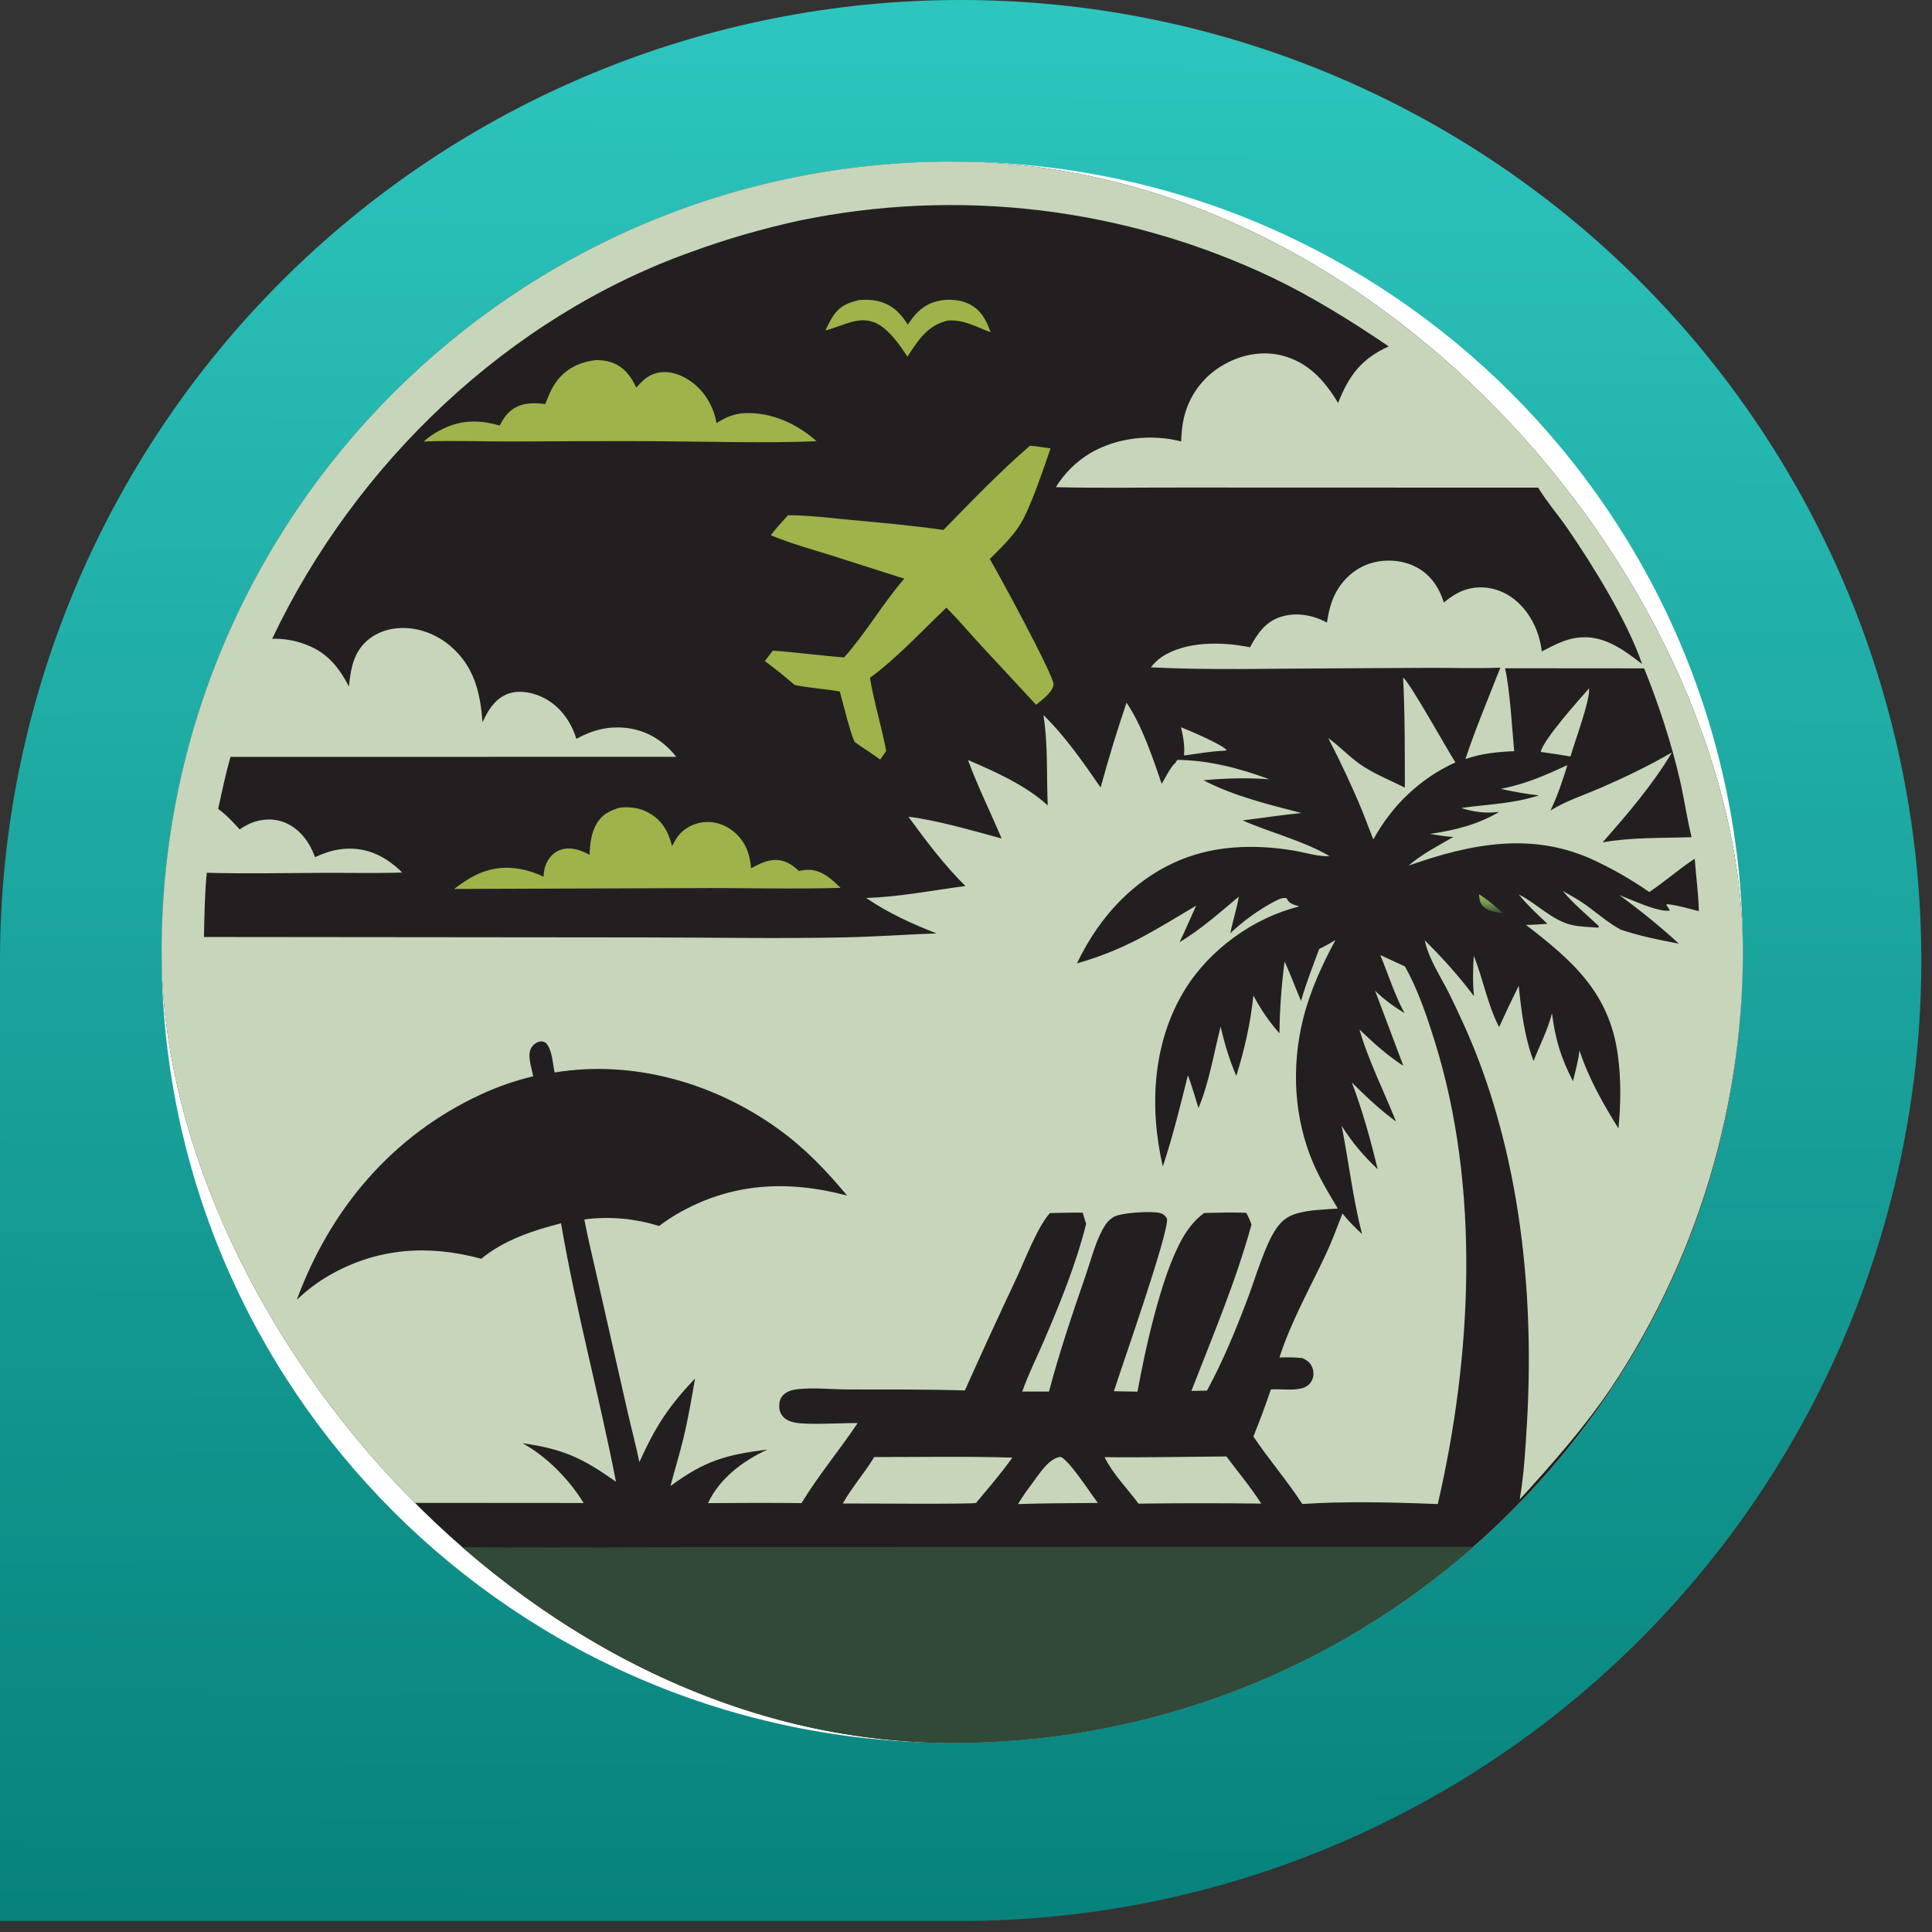 <svg width="122" height="122" viewBox="0 0 122 122" fill="none" xmlns="http://www.w3.org/2000/svg">
<rect x="0" y="0" width="122" height="122" fill="#333333" stroke="none"/>
<path d="M60.663 0C76.752 0 92.182 6.391 103.559 17.768C114.935 29.144 121.326 44.574 121.326 60.663C121.32 76.748 114.926 92.172 103.551 103.544C92.175 114.916 76.748 121.304 60.663 121.304H0V60.663C0 44.574 6.391 29.144 17.768 17.768C29.144 6.391 44.574 0 60.663 0Z" fill="url(#paint0_linear_40000813_11099)"/>
<path d="M60.13 110.058C87.704 110.058 110.058 87.705 110.058 60.131C110.058 32.557 87.704 10.204 60.13 10.204C32.556 10.204 10.203 32.557 10.203 60.131C10.203 87.705 32.556 110.058 60.13 110.058Z" fill="white"/>
<g clip-path="url(#clip0_40000813_11099)">
<rect x="10.203" y="10.203" width="99.855" height="99.855" rx="49.927" fill="#231F20"/>
<path d="M94.901 57.658C94.443 57.252 93.924 56.786 93.395 56.477C93.42 56.828 93.452 57.073 93.736 57.306C94.042 57.558 94.518 57.624 94.901 57.658Z" fill="url(#paint1_linear_40000813_11099)"/>
<path d="M77.292 47.406L77.469 47.38C77.196 47.014 75.097 46.133 74.578 45.924C74.721 46.54 74.82 47.072 74.769 47.707C75.609 47.589 76.442 47.446 77.292 47.406Z" fill="#C7D6BA"/>
<path d="M99.171 47.769C99.419 46.885 100.426 44.206 100.344 43.468C99.698 44.209 97.541 46.599 97.291 47.461C97.398 47.51 97.349 47.505 97.434 47.5C98.014 47.588 98.594 47.67 99.171 47.769Z" fill="#C7D6BA"/>
<path d="M66.953 91.997C66.221 92.1 65.637 93.062 65.208 93.632C64.882 94.066 64.561 94.513 64.285 94.979C65.076 94.952 65.868 94.935 66.659 94.928L69.327 94.906C68.907 94.364 67.444 92.093 66.953 91.997Z" fill="#C7D6BA"/>
<path d="M55.458 20.476C56.205 20.898 56.839 21.812 57.298 22.521C57.996 21.469 58.556 20.548 59.859 20.241C60.885 20.177 61.624 20.636 62.555 20.98C62.272 20.196 61.941 19.541 61.144 19.174C60.462 18.858 59.566 18.854 58.867 19.116C58.167 19.379 57.725 19.893 57.327 20.499C56.845 19.741 56.297 19.202 55.389 19.002C55.02 18.921 54.641 18.919 54.265 18.945C53.515 19.115 52.985 19.347 52.561 20.031C52.396 20.297 52.259 20.584 52.119 20.863L52.197 20.844C53.281 20.576 54.337 19.844 55.458 20.476Z" fill="#9EB34A"/>
<path d="M83.872 46.607C84.652 48.104 85.386 49.669 86.03 51.23L86.721 53.01C87.896 50.865 89.665 49.159 91.904 48.143C91.375 47.322 89 43.043 88.602 42.79C88.719 45.105 88.71 47.416 88.712 49.734C87.778 49.268 86.695 48.839 85.844 48.232C85.15 47.736 84.565 47.102 83.872 46.607Z" fill="#C7D6BA"/>
<path d="M69.751 92.017C70.269 93.073 71.196 94.004 71.892 94.95C74.476 94.917 77.06 94.916 79.643 94.947C78.974 93.896 78.188 92.967 77.445 91.972C74.884 91.986 72.315 92.048 69.751 92.017Z" fill="#C7D6BA"/>
<path d="M61.643 94.903L61.72 94.8C62.467 93.908 63.252 92.992 63.928 92.045C61.028 91.954 58.106 92.011 55.204 92.009C54.591 93.019 53.798 93.913 53.22 94.942C54.179 94.931 61.367 94.999 61.643 94.903Z" fill="#C7D6BA"/>
<path d="M41.039 51.37C40.437 51.012 39.863 50.946 39.183 50.991C38.514 51.173 38.005 51.424 37.649 52.059C37.321 52.646 37.258 53.32 37.227 53.978C36.681 53.682 36.069 53.462 35.445 53.649C35.031 53.774 34.728 54.071 34.535 54.453C34.385 54.749 34.341 55.031 34.324 55.36C33.087 54.78 31.779 54.585 30.468 55.073C29.811 55.318 29.233 55.714 28.677 56.135L43.7 56.083C46.82 56.058 49.963 56.16 53.079 56.066C52.501 55.494 51.87 54.911 50.999 54.925C50.813 54.928 50.628 54.965 50.444 54.998C50.002 54.581 49.539 54.279 48.905 54.306C48.355 54.33 47.904 54.576 47.43 54.83C47.354 53.916 47.072 53.132 46.346 52.525C45.81 52.077 45.118 51.843 44.421 51.919C43.812 51.985 43.175 52.309 42.806 52.81C42.666 53.002 42.552 53.221 42.437 53.428C42.223 52.551 41.841 51.846 41.039 51.37Z" fill="#9EB34A"/>
<path d="M51.561 27.861C50.329 26.756 48.726 26.025 47.042 26.09C46.338 26.117 45.828 26.359 45.245 26.718C45.077 25.689 44.487 24.687 43.627 24.083C43.047 23.676 42.312 23.397 41.595 23.526C40.965 23.641 40.581 24.017 40.18 24.478C39.846 23.76 39.408 23.167 38.63 22.89C38.3 22.772 37.972 22.739 37.624 22.736C36.62 22.867 35.761 23.249 35.141 24.088C34.815 24.53 34.629 25.009 34.433 25.516C33.673 25.422 32.937 25.411 32.294 25.903C31.943 26.171 31.759 26.492 31.554 26.872C30.167 26.475 28.983 26.509 27.699 27.217C27.36 27.399 27.044 27.622 26.759 27.881C28.581 27.805 30.423 27.881 32.248 27.879C35.469 27.873 38.691 27.835 41.911 27.865C45.119 27.889 48.358 27.992 51.561 27.861Z" fill="#9EB34A"/>
<path d="M61.864 40.663L65.427 44.504C65.775 44.21 66.479 43.719 66.529 43.22C66.579 42.729 63.002 36.118 62.5 35.3C63.158 34.65 63.849 33.986 64.361 33.213C65.043 32.185 65.904 29.567 66.338 28.316C65.909 28.259 65.468 28.173 65.037 28.148C63.117 29.801 61.347 31.659 59.574 33.466C57.638 33.184 55.7 33.016 53.754 32.834C52.434 32.711 51.085 32.535 49.761 32.537C49.381 32.947 49.012 33.356 48.669 33.799C49.929 34.316 51.24 34.683 52.54 35.086L57.102 36.543C55.742 38.112 54.687 39.963 53.304 41.514C51.801 41.403 50.308 41.187 48.803 41.086C48.636 41.306 48.456 41.523 48.3 41.75C48.951 42.221 49.575 42.736 50.186 43.257C51.127 43.447 52.087 43.498 53.031 43.667C53.191 44.254 53.348 44.841 53.5 45.43C53.641 45.904 53.764 46.394 53.963 46.846C54.488 47.242 55.059 47.57 55.581 47.965L55.961 47.423C55.669 45.87 55.193 44.358 54.934 42.801C56.603 41.592 58.254 39.805 59.764 38.37C60.494 39.104 61.162 39.901 61.864 40.663Z" fill="#9EB34A"/>
<path d="M82.215 87.665C81.618 87.824 80.873 87.697 80.252 87.739C79.915 88.735 79.544 89.736 79.148 90.711C80.123 92.166 81.286 93.503 82.235 94.971C84.964 94.791 88.053 94.868 90.791 94.976C92.959 85.612 93.494 74.97 90.582 65.703C90.089 64.136 89.528 62.465 88.72 61.03L87.16 60.307C87.657 61.496 88.075 62.855 88.693 63.977C88.013 63.558 87.409 63.124 86.834 62.565L88.619 67.307C87.594 66.638 86.723 65.857 85.847 65.009C86.362 66.861 87.427 68.99 88.153 70.818C87.13 70.069 86.26 69.25 85.364 68.353C86.043 70.136 86.547 71.982 87 73.834C86.096 72.981 85.392 72.15 84.72 71.096C85.175 73.363 85.428 75.689 86.009 77.925C85.566 77.517 85.145 77.105 84.773 76.63C84.434 77.505 84.106 78.391 83.707 79.241C82.7 81.382 81.521 83.459 80.794 85.719C81.28 85.709 81.755 85.704 82.24 85.76C82.565 85.906 82.772 86.067 82.89 86.416C82.934 86.547 82.951 86.686 82.939 86.824C82.927 86.962 82.886 87.096 82.819 87.217C82.689 87.444 82.467 87.598 82.215 87.665Z" fill="#C7D6BA"/>
<path d="M27.23 97.678C29.014 99.379 31.705 101.243 33.837 102.54C34.096 102.701 34.357 102.859 34.619 103.015C34.882 103.171 35.145 103.325 35.41 103.475C35.675 103.626 35.941 103.775 36.209 103.921C36.477 104.068 36.746 104.211 37.016 104.352C37.286 104.493 37.558 104.632 37.831 104.769C38.103 104.905 38.377 105.039 38.653 105.17C38.928 105.302 39.205 105.431 39.483 105.557C39.76 105.683 40.039 105.807 40.319 105.928C40.599 106.049 40.88 106.168 41.161 106.284C41.444 106.4 41.727 106.514 42.011 106.625C42.295 106.736 42.58 106.844 42.866 106.95C43.152 107.056 43.439 107.159 43.727 107.259C44.015 107.36 44.303 107.458 44.593 107.553C44.882 107.647 45.173 107.74 45.465 107.83C45.756 107.92 46.048 108.008 46.341 108.092C46.634 108.176 46.928 108.258 47.222 108.338C47.517 108.417 47.812 108.494 48.108 108.567C48.405 108.641 48.702 108.712 48.998 108.781C49.295 108.849 49.593 108.915 49.891 108.978C50.189 109.041 50.488 109.101 50.787 109.158C51.087 109.216 51.387 109.271 51.687 109.323C51.987 109.375 52.288 109.424 52.589 109.471C52.891 109.517 53.193 109.561 53.494 109.602C53.796 109.643 54.099 109.681 54.402 109.717C54.705 109.752 55.008 109.785 55.311 109.815C55.614 109.845 55.918 109.872 56.222 109.896C56.526 109.921 56.83 109.942 57.134 109.961C57.438 109.98 57.743 109.996 58.047 110.01C58.352 110.023 58.657 110.033 58.962 110.041C59.267 110.049 59.572 110.054 59.878 110.056C60.183 110.058 60.488 110.058 60.793 110.054C61.098 110.051 61.403 110.045 61.708 110.036C69.955 109.83 78.953 107.246 86 102.919C87.912 101.701 89.761 100.47 91.539 99.057C92.092 98.618 92.677 98.178 93.177 97.679L47.823 97.692C40.956 97.687 34.089 97.765 27.23 97.678Z" fill="#334938"/>
<path d="M110.047 59.016C110.04 58.691 110.03 58.366 110.016 58.041C109.956 56.418 109.822 54.801 109.612 53.191C109.402 51.581 109.119 49.983 108.762 48.399C108.69 48.102 108.617 47.805 108.54 47.509C108.463 47.214 108.383 46.918 108.301 46.624C108.219 46.329 108.134 46.035 108.046 45.743C107.958 45.45 107.867 45.157 107.774 44.865C107.681 44.574 107.585 44.284 107.486 43.994C107.388 43.705 107.286 43.417 107.182 43.13C107.078 42.843 106.971 42.556 106.862 42.27C106.752 41.984 106.64 41.7 106.524 41.417C106.41 41.133 106.293 40.851 106.172 40.57C106.052 40.289 105.929 40.009 105.804 39.73C105.679 39.451 105.551 39.174 105.421 38.898C105.29 38.622 105.157 38.347 105.02 38.072C104.885 37.798 104.746 37.526 104.606 37.255C104.465 36.983 104.322 36.714 104.177 36.445C104.031 36.176 103.883 35.909 103.732 35.643C103.581 35.377 103.428 35.113 103.273 34.85C103.118 34.588 102.96 34.326 102.799 34.066C102.638 33.806 102.475 33.548 102.31 33.291C102.144 33.035 101.977 32.779 101.806 32.526C101.636 32.272 101.463 32.02 101.289 31.769C101.114 31.519 100.936 31.27 100.757 31.023C100.577 30.776 100.396 30.531 100.211 30.287C100.027 30.043 99.841 29.801 99.652 29.561C99.463 29.321 99.273 29.082 99.08 28.845C98.887 28.609 98.692 28.374 98.494 28.141C98.296 27.909 98.096 27.677 97.894 27.447C97.692 27.218 97.488 26.99 97.282 26.765C97.076 26.54 96.867 26.316 96.656 26.094C96.447 25.872 96.234 25.653 96.019 25.435C95.805 25.218 95.588 25.003 95.37 24.789C95.152 24.576 94.933 24.364 94.712 24.155C94.49 23.946 94.266 23.739 94.038 23.534C83.775 14.148 71.139 9.609 57.287 10.266C56.946 10.284 56.605 10.304 56.264 10.329C55.923 10.353 55.583 10.381 55.243 10.413C54.903 10.444 54.563 10.479 54.224 10.518C53.885 10.556 53.546 10.598 53.207 10.644C52.869 10.69 52.531 10.739 52.193 10.791C51.855 10.844 51.519 10.9 51.183 10.959C50.846 11.019 50.511 11.082 50.175 11.149C49.84 11.215 49.506 11.285 49.172 11.358C48.839 11.432 48.506 11.508 48.174 11.588C47.842 11.668 47.511 11.751 47.181 11.839C46.85 11.927 46.521 12.017 46.193 12.111C45.865 12.206 45.537 12.303 45.21 12.404C44.884 12.505 44.559 12.609 44.234 12.716C43.91 12.824 43.587 12.935 43.265 13.05C42.943 13.164 42.623 13.282 42.303 13.402C41.984 13.523 41.666 13.647 41.349 13.775C41.031 13.903 40.715 14.034 40.401 14.168C40.087 14.302 39.775 14.44 39.463 14.58C39.151 14.721 38.841 14.864 38.533 15.011C38.225 15.157 37.918 15.307 37.612 15.461C37.307 15.614 37.003 15.771 36.701 15.931C36.398 16.091 36.098 16.254 35.8 16.419C35.501 16.585 35.203 16.754 34.908 16.926C34.613 17.098 34.32 17.273 34.028 17.451C33.736 17.63 33.446 17.811 33.158 17.995C32.87 18.179 32.584 18.366 32.3 18.557C32.016 18.747 31.734 18.94 31.454 19.136C31.174 19.332 30.896 19.531 30.62 19.733C30.344 19.934 30.07 20.139 29.798 20.346C29.526 20.554 29.257 20.764 28.989 20.978C28.722 21.191 28.457 21.407 28.194 21.625C27.93 21.844 27.669 22.066 27.41 22.291C25.806 23.708 24.288 25.219 22.862 26.816C22.591 27.119 22.323 27.425 22.059 27.734C21.796 28.043 21.536 28.356 21.28 28.672C21.024 28.989 20.772 29.308 20.524 29.63C20.276 29.952 20.031 30.277 19.791 30.606C19.551 30.934 19.315 31.265 19.083 31.599C18.851 31.933 18.623 32.271 18.4 32.612C18.176 32.952 17.957 33.294 17.742 33.64C17.527 33.985 17.316 34.333 17.109 34.683C16.902 35.033 16.699 35.386 16.501 35.742C16.303 36.098 16.109 36.455 15.92 36.815C15.73 37.175 15.545 37.538 15.365 37.903C15.185 38.268 15.009 38.635 14.837 39.004C14.665 39.373 14.498 39.744 14.336 40.117C14.173 40.491 14.016 40.866 13.863 41.243C13.71 41.62 13.561 41.999 13.417 42.38C13.272 42.761 13.133 43.143 12.999 43.527C12.865 43.911 12.735 44.297 12.61 44.685C12.485 45.072 12.365 45.462 12.25 45.852C12.135 46.242 12.024 46.634 11.918 47.028C11.812 47.422 11.711 47.817 11.615 48.211C11.518 48.607 11.427 49.004 11.341 49.402C11.254 49.8 11.173 50.198 11.096 50.598C11.02 50.998 10.948 51.399 10.88 51.8C10.813 52.202 10.751 52.605 10.695 53.008C10.638 53.411 10.585 53.815 10.539 54.219C10.492 54.624 10.45 55.029 10.412 55.434C10.375 55.84 10.343 56.246 10.316 56.652C10.289 57.059 10.267 57.465 10.249 57.872C10.232 58.279 10.22 58.686 10.213 59.093C10.205 59.5 10.203 59.907 10.206 60.315C10.209 60.722 10.216 61.129 10.229 61.536C10.241 61.943 10.259 62.35 10.282 62.757C10.3 63.084 10.321 63.411 10.345 63.737C10.37 64.064 10.397 64.391 10.428 64.717C10.458 65.043 10.492 65.369 10.529 65.694C10.566 66.02 10.607 66.345 10.65 66.67C10.693 66.995 10.74 67.319 10.79 67.643C10.839 67.966 10.892 68.289 10.948 68.612C11.004 68.935 11.063 69.257 11.126 69.579C11.188 69.9 11.254 70.221 11.322 70.541C11.391 70.862 11.463 71.181 11.538 71.5C11.613 71.819 11.691 72.137 11.772 72.454C11.853 72.772 11.937 73.088 12.024 73.404C12.111 73.719 12.202 74.034 12.296 74.348C12.389 74.662 12.486 74.975 12.585 75.287C12.685 75.599 12.788 75.91 12.893 76.22C12.999 76.53 13.107 76.839 13.219 77.147C13.331 77.454 13.445 77.761 13.562 78.067C13.68 78.373 13.801 78.677 13.925 78.98C14.049 79.282 14.175 79.584 14.305 79.885C14.434 80.186 14.567 80.485 14.702 80.783C14.838 81.081 14.976 81.378 15.117 81.673C15.259 81.968 15.403 82.262 15.55 82.555C15.697 82.847 15.847 83.138 15.999 83.428C16.152 83.717 16.308 84.005 16.466 84.292C16.625 84.579 16.786 84.863 16.95 85.147C17.113 85.43 17.28 85.711 17.45 85.992C17.62 86.272 17.792 86.55 17.966 86.827C18.141 87.103 18.319 87.378 18.499 87.651C18.68 87.924 18.863 88.196 19.048 88.465C19.234 88.735 19.422 89.002 19.613 89.269C19.804 89.535 19.997 89.799 20.193 90.06C20.389 90.322 20.588 90.582 20.789 90.841C20.99 91.099 21.193 91.355 21.4 91.609C22.315 92.728 23.295 93.891 24.332 94.9L36.851 94.909C35.964 93.445 34.501 91.946 32.991 91.135C35.559 91.499 36.767 92.06 38.896 93.566C37.838 88.112 36.363 82.725 35.427 77.248C33.636 77.707 31.841 78.299 30.386 79.488C27.058 78.579 23.823 78.795 20.794 80.535C20.033 80.972 19.38 81.477 18.742 82.077C20.861 76.323 24.785 71.687 30.384 69.103C30.911 68.859 31.449 68.642 31.998 68.452C32.546 68.262 33.103 68.099 33.668 67.964C33.58 67.45 33.262 66.616 33.556 66.154C33.68 65.961 33.891 65.791 34.124 65.762C34.257 65.745 34.344 65.79 34.46 65.844C34.879 66.269 34.895 67.153 35.021 67.724C39.987 66.908 45.118 68.381 49.162 71.303C50.837 72.512 52.181 73.921 53.495 75.499C49.758 74.502 46.16 74.677 42.755 76.66C42.361 76.888 41.982 77.142 41.621 77.421C41.43 77.361 41.239 77.306 41.047 77.256C40.855 77.207 40.661 77.162 40.465 77.123C40.27 77.085 40.073 77.051 39.876 77.022C39.679 76.993 39.481 76.97 39.283 76.954C39.085 76.936 38.886 76.924 38.687 76.917C38.488 76.911 38.289 76.909 38.09 76.913C37.891 76.918 37.692 76.927 37.493 76.942C37.295 76.957 37.097 76.977 36.899 77.004C37.113 78.158 37.401 79.298 37.656 80.444L39.627 89.138C39.869 90.202 40.155 91.258 40.375 92.326C41.403 90.064 42.183 88.856 43.888 87.046C43.672 88.307 43.459 89.566 43.159 90.81C42.915 91.827 42.603 92.826 42.338 93.837C44.525 92.234 45.819 91.867 48.475 91.532C46.951 92.219 45.427 93.361 44.709 94.918C46.677 94.898 48.645 94.897 50.614 94.916C51.658 93.191 53.025 91.556 54.159 89.862C53.158 89.852 51.025 89.993 50.193 89.832C49.928 89.781 49.664 89.679 49.471 89.484C49.277 89.288 49.199 89.028 49.205 88.754C49.212 88.488 49.286 88.246 49.486 88.063C49.719 87.85 50.049 87.757 50.355 87.724C51.39 87.609 52.512 87.739 53.561 87.74C56.018 87.743 58.473 87.728 60.929 87.802C61.985 85.44 63.066 83.089 64.17 80.749C64.715 79.588 65.504 77.478 66.3 76.602C66.987 76.591 67.679 76.563 68.367 76.577L68.586 77.284C67.955 79.809 66.952 82.27 65.926 84.658C65.467 85.725 64.939 86.775 64.553 87.871L66.24 87.874C66.898 85.382 67.718 82.967 68.557 80.535C68.886 79.582 69.139 78.551 69.614 77.659C69.796 77.314 69.996 77.038 70.337 76.841C70.806 76.572 72.705 76.458 73.244 76.598C73.468 76.655 73.574 76.761 73.695 76.951C73.825 77.819 70.823 86.325 70.34 87.851L71.829 87.879C72.316 85.188 73.331 80.558 74.653 78.222C75.022 77.572 75.439 77.046 76.038 76.596C76.923 76.576 77.818 76.544 78.702 76.587C78.817 76.83 78.943 77.07 79.029 77.326C78.036 80.935 76.582 84.352 75.233 87.834L76.216 87.813C77.259 85.891 78.058 83.929 78.828 81.885C79.281 80.683 79.871 78.658 80.561 77.628C80.923 77.088 81.297 76.796 81.921 76.617C82.729 76.388 83.643 76.382 84.478 76.317C83.928 75.398 83.37 74.475 82.943 73.49C81.704 70.63 81.538 67.366 82.283 64.358C82.717 62.607 83.476 60.945 84.329 59.362C83.994 59.558 83.663 59.761 83.306 59.918C82.906 61.003 82.469 62.097 82.157 63.212C81.807 62.383 81.487 61.533 81.12 60.713C80.92 62.217 80.811 63.732 80.794 65.25C80.15 64.524 79.597 63.722 79.148 62.861C78.961 64.64 78.596 66.235 78.07 67.943C77.629 66.927 77.331 65.906 77.077 64.831C76.65 66.512 76.349 68.376 75.68 69.973C75.465 69.28 75.265 68.577 75.013 67.897C74.534 69.834 74.054 71.77 73.428 73.664C72.563 69.911 72.77 65.8 74.848 62.454C76.412 59.934 79.171 57.951 82.04 57.239C81.763 57.142 81.44 57.087 81.291 56.808C81.277 56.779 81.265 56.751 81.252 56.724C80.992 56.643 80.689 56.814 80.462 56.934C79.485 57.448 78.496 58.167 77.694 58.927C77.839 58.152 78.104 57.396 78.225 56.621C76.992 57.654 75.871 58.658 74.487 59.5C74.852 58.736 75.178 57.958 75.533 57.19C72.825 58.8 71.102 59.941 68.007 60.838C69.433 57.813 71.812 55.267 75.003 54.123C77.148 53.355 79.504 53.343 81.732 53.717C82.434 53.836 83.254 54.106 83.96 54.06C82.272 53.08 80.255 52.589 78.467 51.805C79.705 51.653 80.939 51.462 82.181 51.339C80.138 50.809 77.874 50.261 75.995 49.269C77.397 49.145 78.746 49.102 80.152 49.208C78.281 48.515 76.364 48.01 74.362 47.985L74.242 48.101L74.264 48.151C74.233 48.167 74.205 48.186 74.178 48.208C73.874 48.511 73.592 49.121 73.356 49.495C72.79 47.837 72.118 45.822 71.137 44.37C70.538 46.14 69.993 47.926 69.501 49.729C68.404 48.144 67.273 46.501 65.887 45.152C66.192 47.018 66.075 48.975 66.162 50.858C64.773 49.593 62.84 48.724 61.125 47.993C61.748 49.672 62.549 51.3 63.251 52.948C61.543 52.486 59.072 51.765 57.365 51.577C58.489 53.111 59.605 54.605 60.962 55.949C58.941 56.217 56.714 56.65 54.698 56.701C56.049 57.642 57.61 58.342 59.139 58.942C57.26 59.006 55.38 59.147 53.5 59.189C49.247 59.283 44.974 59.199 40.719 59.195L12.879 59.168C12.909 57.818 12.925 56.458 13.055 55.113C15.487 55.178 17.933 55.131 20.367 55.118C22.041 55.11 23.727 55.152 25.399 55.098C24.471 54.18 23.389 53.581 22.059 53.589C21.278 53.594 20.6 53.801 19.896 54.127C19.555 53.209 18.979 52.384 18.058 51.973C17.353 51.657 16.52 51.686 15.816 51.99C15.578 52.097 15.349 52.226 15.134 52.375C14.715 51.91 14.283 51.45 13.778 51.077C14.015 49.981 14.247 48.874 14.554 47.796L42.703 47.791C41.91 46.781 40.846 46.115 39.559 45.969C38.401 45.837 37.403 46.103 36.393 46.655C36.071 45.586 35.394 44.635 34.401 44.101C33.755 43.754 32.885 43.556 32.17 43.781C31.4 44.021 30.922 44.673 30.584 45.37C30.545 45.449 30.507 45.528 30.469 45.608C30.334 43.75 29.944 42.097 28.471 40.822C27.555 40.028 26.352 39.575 25.137 39.667C24.274 39.732 23.427 40.101 22.868 40.778C22.252 41.524 22.131 42.428 22.035 43.355C21.319 41.978 20.52 41.071 19.005 40.594C18.859 40.547 18.71 40.506 18.56 40.472C18.41 40.438 18.259 40.41 18.107 40.389C17.954 40.367 17.801 40.352 17.648 40.344C17.494 40.335 17.34 40.334 17.186 40.339C22.427 29.293 32.088 20.028 43.65 15.908C44.749 15.506 45.86 15.142 46.983 14.816C48.105 14.49 49.238 14.201 50.381 13.95C50.694 13.884 51.008 13.822 51.322 13.763C51.636 13.704 51.95 13.648 52.266 13.595C52.581 13.543 52.897 13.493 53.213 13.446C53.53 13.4 53.846 13.357 54.164 13.317C54.481 13.277 54.799 13.24 55.117 13.207C55.435 13.174 55.753 13.144 56.072 13.116C56.391 13.089 56.709 13.066 57.029 13.045C57.348 13.025 57.667 13.007 57.987 12.993C58.306 12.979 58.626 12.969 58.945 12.961C59.265 12.953 59.585 12.949 59.904 12.948C60.224 12.947 60.544 12.949 60.864 12.955C61.184 12.96 61.503 12.969 61.822 12.981C62.142 12.993 62.462 13.008 62.781 13.027C63.1 13.045 63.419 13.067 63.738 13.092C64.057 13.116 64.375 13.145 64.694 13.176C65.012 13.208 65.33 13.242 65.647 13.28C65.965 13.318 66.282 13.359 66.599 13.403C66.915 13.447 67.231 13.495 67.547 13.547C67.863 13.598 68.178 13.652 68.493 13.709C68.808 13.766 69.122 13.826 69.435 13.89C69.749 13.953 70.061 14.02 70.374 14.091C70.686 14.161 70.997 14.234 71.307 14.31C71.618 14.386 71.928 14.466 72.237 14.548C72.546 14.63 72.854 14.716 73.161 14.806C73.469 14.895 73.775 14.987 74.081 15.081C74.386 15.176 74.69 15.274 74.994 15.376C75.297 15.477 75.6 15.581 75.901 15.688C76.203 15.796 76.503 15.906 76.802 16.02C77.101 16.133 77.399 16.249 77.696 16.369C77.993 16.488 78.288 16.611 78.582 16.736C78.877 16.862 79.17 16.99 79.461 17.121C79.753 17.253 80.043 17.387 80.332 17.525C82.895 18.751 85.345 20.284 87.697 21.875C85.977 22.643 85.18 23.711 84.496 25.445C83.636 24.015 82.584 22.846 80.902 22.438C79.607 22.123 78.234 22.434 77.111 23.126C77.038 23.171 76.966 23.217 76.895 23.266C76.824 23.314 76.754 23.364 76.686 23.416C76.617 23.467 76.55 23.521 76.484 23.576C76.418 23.631 76.354 23.688 76.291 23.745C76.228 23.804 76.167 23.864 76.107 23.925C76.047 23.986 75.988 24.049 75.931 24.114C75.874 24.178 75.819 24.244 75.765 24.311C75.712 24.378 75.66 24.446 75.609 24.516C75.559 24.585 75.511 24.656 75.464 24.728C75.416 24.8 75.372 24.874 75.329 24.948C75.286 25.023 75.244 25.098 75.205 25.174C75.166 25.25 75.128 25.328 75.093 25.406C75.057 25.484 75.023 25.563 74.992 25.643C74.96 25.723 74.93 25.804 74.903 25.885C74.875 25.967 74.849 26.049 74.826 26.131C74.802 26.214 74.781 26.297 74.761 26.381C74.643 26.878 74.605 27.368 74.587 27.876C72.708 27.392 70.537 27.624 68.846 28.615C68.736 28.681 68.628 28.75 68.522 28.823C68.416 28.896 68.312 28.971 68.211 29.05C68.109 29.129 68.01 29.21 67.913 29.295C67.817 29.38 67.723 29.467 67.631 29.558C67.54 29.648 67.452 29.741 67.366 29.837C67.28 29.932 67.197 30.03 67.117 30.131C67.037 30.232 66.96 30.335 66.886 30.44C66.812 30.545 66.742 30.653 66.675 30.762C69.4 30.837 72.135 30.778 74.862 30.787L97.131 30.794L97.162 30.846C97.697 31.71 98.385 32.505 98.964 33.344C100.586 35.697 102.775 39.242 103.694 41.931C102.449 40.977 101.196 40.037 99.532 40.278C98.752 40.391 98.052 40.785 97.358 41.136C97.218 39.891 96.636 38.668 95.653 37.871C94.937 37.291 94.043 37.008 93.125 37.113C92.353 37.201 91.762 37.562 91.174 38.048C90.877 37.095 90.332 36.282 89.426 35.808C88.546 35.349 87.44 35.282 86.498 35.587C85.512 35.906 84.715 36.662 84.27 37.592C84.011 38.135 83.882 38.72 83.793 39.314C82.905 38.833 81.842 38.641 80.862 38.958C79.886 39.274 79.4 40.025 78.932 40.876C77.214 40.517 74.865 40.469 73.345 41.496C73.08 41.675 72.873 41.898 72.667 42.14C76.443 42.331 80.285 42.211 84.07 42.205L90.427 42.171C91.861 42.171 93.31 42.219 94.742 42.16C93.996 44.071 93.183 45.984 92.538 47.93C93.584 47.574 94.515 47.484 95.616 47.435C95.477 45.911 95.353 43.624 95.041 42.198L103.823 42.205C104.75 44.494 105.545 46.922 106.098 49.331C106.366 50.502 106.529 51.701 106.82 52.865C104.983 52.927 103.01 52.868 101.199 53.193C102.75 51.436 104.376 49.536 105.576 47.515C104.145 48.347 102.592 49.093 101.074 49.753C100.035 50.204 98.862 50.58 97.907 51.184C98.355 50.258 98.671 49.298 98.974 48.317C97.491 48.996 96.392 49.489 94.775 49.816C95.558 49.988 96.384 50.142 97.182 50.224C95.575 50.756 93.931 50.786 92.27 51.022C93.118 51.29 93.796 51.37 94.679 51.267C93.26 52.091 91.901 52.422 90.297 52.66C90.788 52.74 91.274 52.82 91.77 52.855C90.796 53.419 89.804 53.923 88.946 54.661C92.887 53.269 96.82 52.482 100.763 54.37C101.353 54.65 101.931 54.953 102.496 55.28C103.061 55.607 103.612 55.957 104.149 56.329C105.136 55.669 106.026 54.873 107.017 54.225C107.094 55.329 107.258 56.43 107.276 57.536C106.625 57.376 105.956 57.17 105.29 57.093L105.217 57.144C105.308 57.265 105.382 57.362 105.443 57.503C104.718 57.62 102.964 56.79 102.264 56.522C103.571 57.491 104.816 58.479 106.011 59.588C104.781 59.363 103.539 59.102 102.35 58.707C101.53 58.266 100.832 57.637 100.075 57.1C99.634 56.786 99.162 56.528 98.687 56.271C99.358 57.066 100.2 57.769 100.961 58.48L100.937 58.58C100.403 58.54 99.832 58.532 99.307 58.421C98.027 58.15 97.06 57.055 95.905 56.483C96.447 57.147 97.093 57.754 97.719 58.337C97.267 58.364 96.812 58.402 96.359 58.405C99.305 60.667 101.629 62.7 102.16 66.609C102.371 68.154 102.353 69.705 102.199 71.255C101.233 69.712 100.308 68.07 99.739 66.333C99.663 66.991 99.486 67.634 99.329 68.277C98.562 66.782 98.222 65.663 98.002 63.989C97.728 65.06 97.239 65.98 96.84 66.998C96.268 65.495 96.066 63.842 95.902 62.251C95.474 63.112 95.061 63.981 94.665 64.858C93.915 63.408 93.666 61.84 93.063 60.353C93.01 61.208 92.994 62.05 93.077 62.904C92.117 61.632 91.102 60.499 89.971 59.382C89.977 59.411 89.982 59.44 89.989 59.468C90.24 60.591 91.021 61.745 91.533 62.785C92.212 64.166 92.856 65.583 93.4 67.024C96.117 74.224 96.871 82.29 96.419 89.932C96.326 91.506 96.233 93.134 95.965 94.688C98.013 92.44 100.031 90.16 101.743 87.637C101.923 87.366 102.1 87.093 102.275 86.819C102.45 86.544 102.622 86.269 102.79 85.991C102.959 85.713 103.126 85.434 103.289 85.153C103.453 84.872 103.614 84.589 103.773 84.305C103.931 84.021 104.086 83.735 104.239 83.448C104.392 83.16 104.541 82.872 104.689 82.581C104.835 82.291 104.979 82 105.121 81.707C105.262 81.413 105.401 81.119 105.536 80.823C105.672 80.528 105.804 80.231 105.934 79.934C106.064 79.636 106.19 79.337 106.314 79.035C106.438 78.734 106.559 78.431 106.677 78.128C106.795 77.825 106.909 77.521 107.02 77.215C107.132 76.909 107.241 76.602 107.347 76.295C107.453 75.988 107.556 75.679 107.656 75.369C107.755 75.059 107.852 74.749 107.946 74.437C108.04 74.125 108.13 73.813 108.218 73.499C108.306 73.186 108.39 72.872 108.472 72.556C108.553 72.241 108.632 71.925 108.707 71.609C108.783 71.293 108.855 70.975 108.924 70.657C108.992 70.339 109.058 70.02 109.121 69.701C109.184 69.382 109.244 69.062 109.3 68.741C109.357 68.421 109.41 68.1 109.461 67.778C109.511 67.457 109.558 67.134 109.602 66.812C109.646 66.489 109.687 66.166 109.725 65.843C109.763 65.52 109.797 65.196 109.828 64.872C109.859 64.548 109.887 64.224 109.912 63.899C109.937 63.574 109.959 63.249 109.978 62.924C109.996 62.599 110.012 62.273 110.024 61.948C110.036 61.623 110.045 61.298 110.051 60.972C110.057 60.647 110.059 60.322 110.059 59.997C110.058 59.668 110.054 59.342 110.047 59.016Z" fill="#C7D6BA"/>
</g>
<defs>
<linearGradient id="paint0_linear_40000813_11099" x1="60.674" y1="2.122e-08" x2="60.184" y2="121.302" gradientUnits="userSpaceOnUse">
<stop stop-color="#2DC6BE"/>
<stop offset="1" stop-color="#07827C"/>
</linearGradient>
<linearGradient id="paint1_linear_40000813_11099" x1="94.148" y1="56.477" x2="94.148" y2="57.658" gradientUnits="userSpaceOnUse">
<stop stop-color="#9EB34A"/>
<stop offset="0.485" stop-color="#729550"/>
<stop offset="1" stop-color="#334938"/>
</linearGradient>
<clipPath id="clip0_40000813_11099">
<rect x="10.203" y="10.203" width="99.855" height="99.855" rx="49.927" fill="white"/>
</clipPath>
</defs>
</svg>
